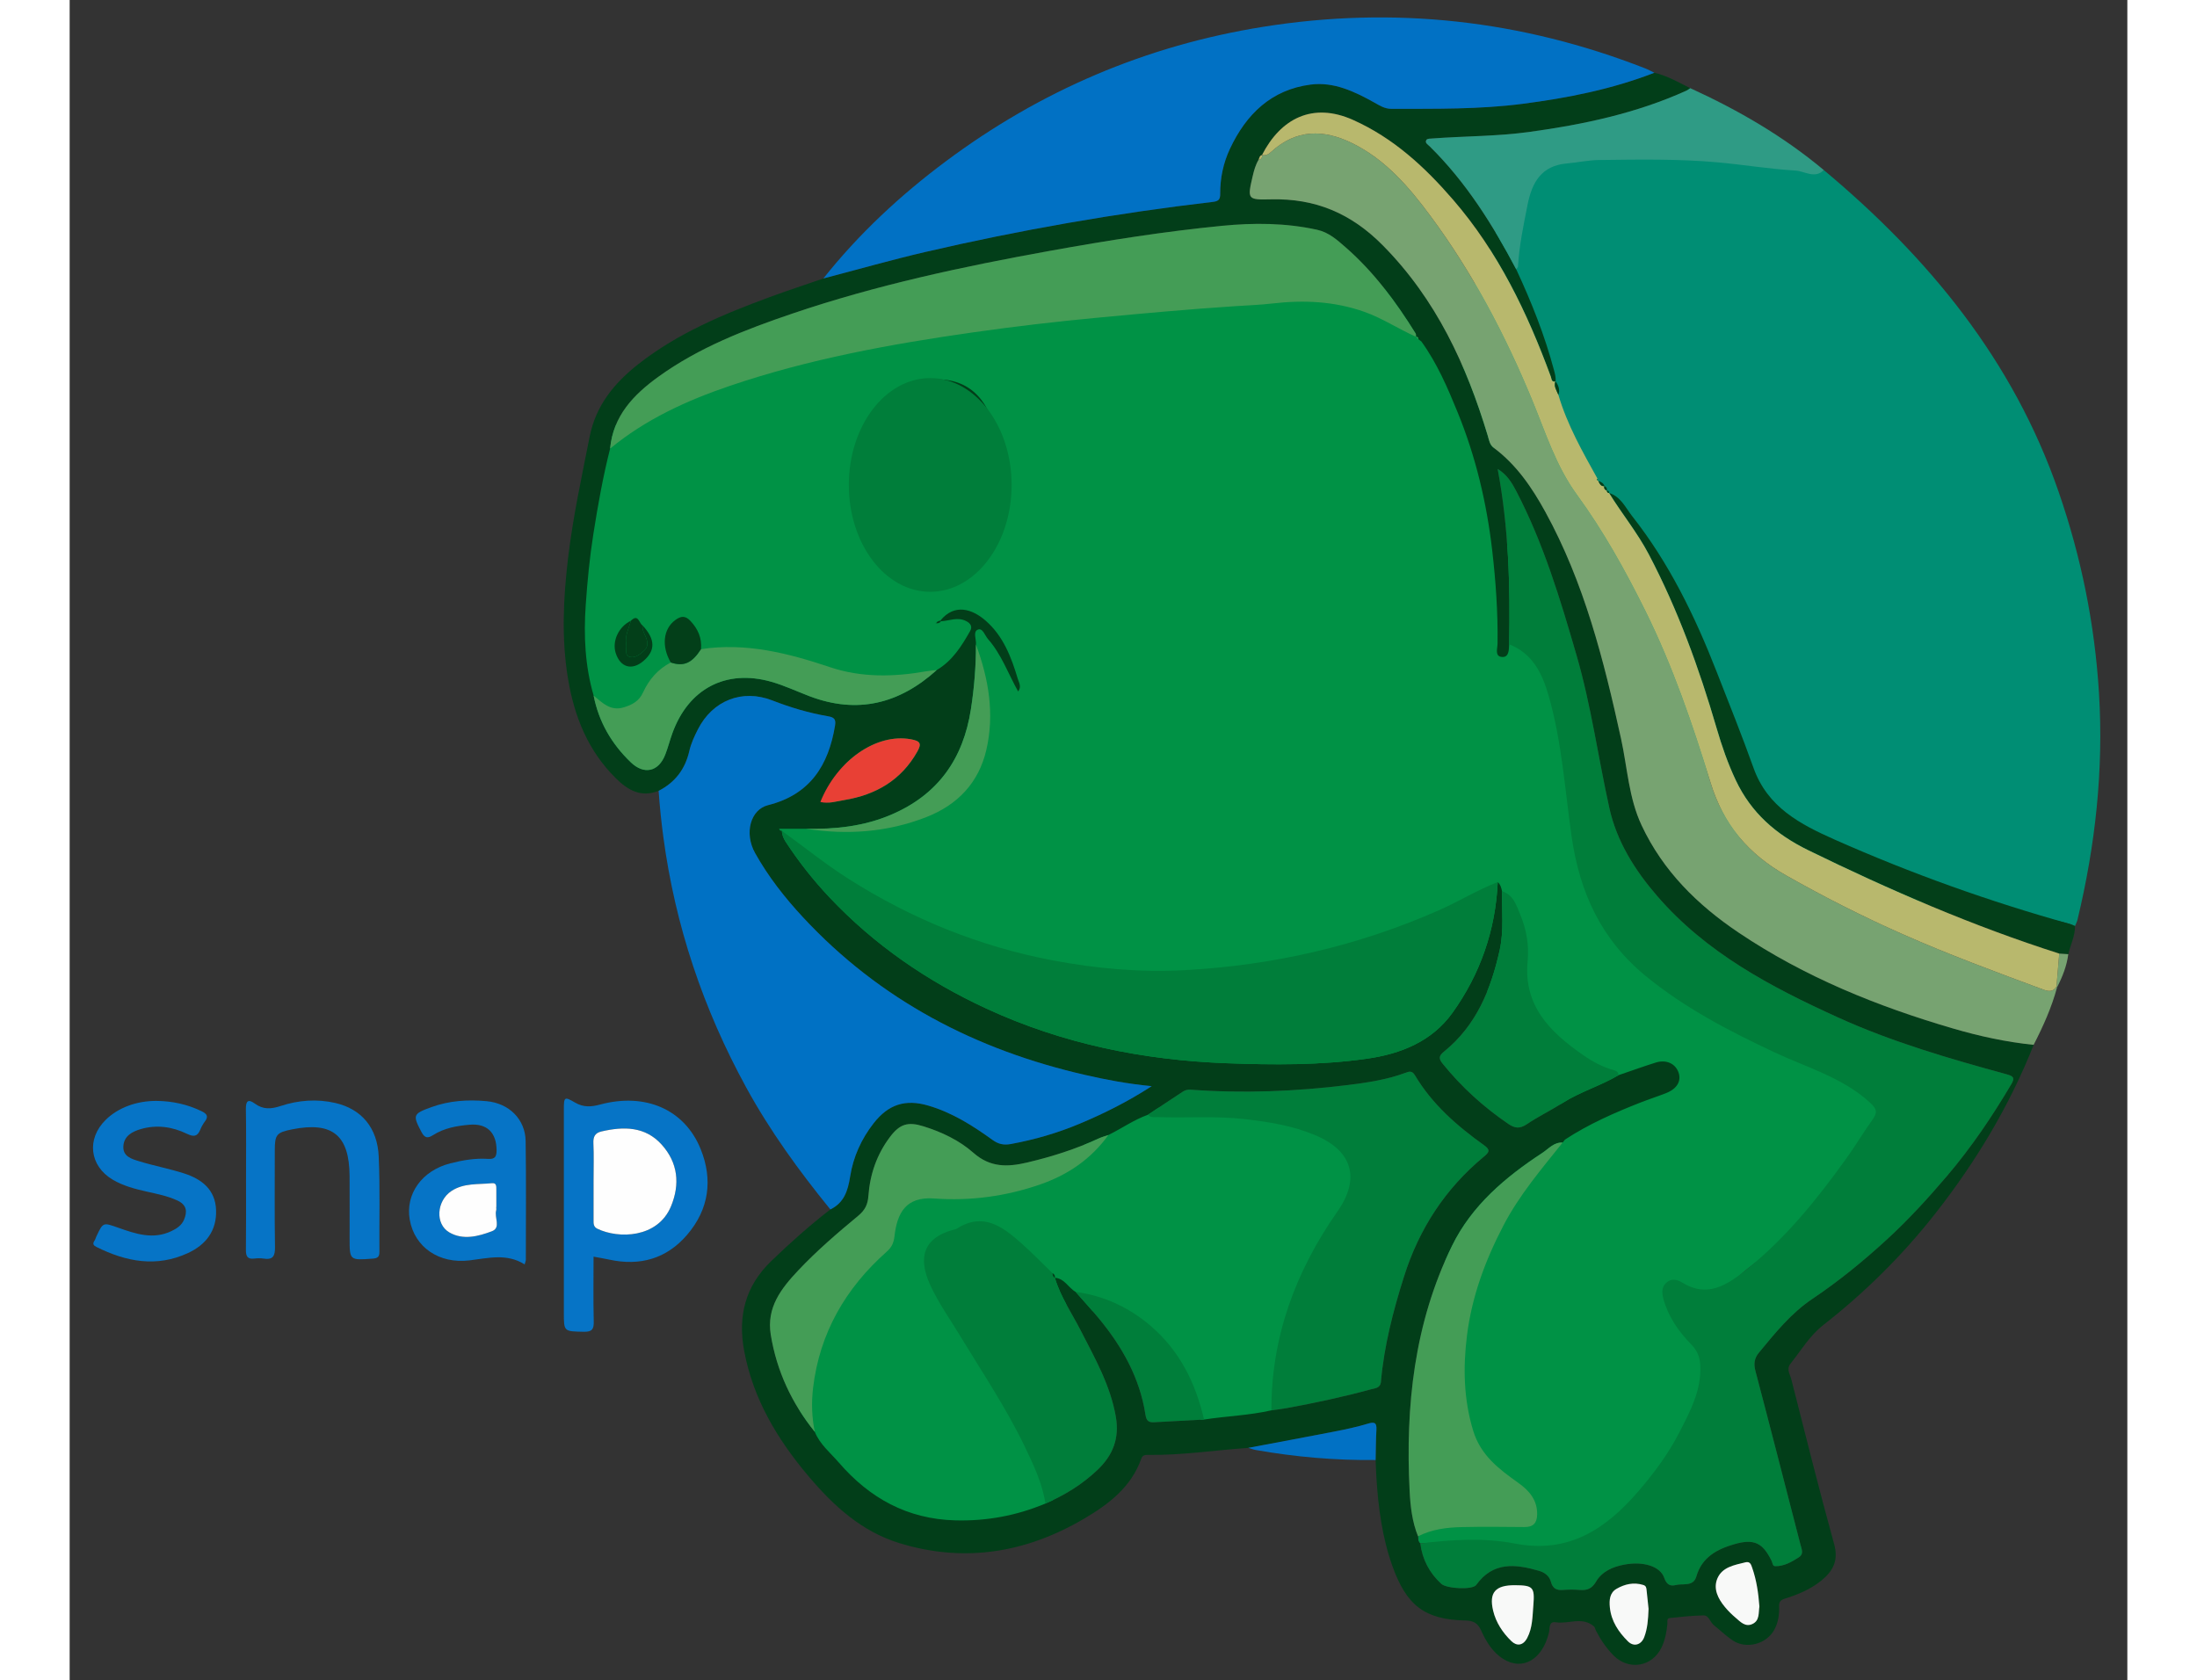 <?xml version="1.0" encoding="UTF-8" standalone="yes"?>
<svg version="1.1" id="Layer_1" xmlns="http://www.w3.org/2000/svg" xmlns:xlink="http://www.w3.org/1999/xlink" x="0px" y="0px" width="500px" height="382.481px" viewBox="28 9.18 444 362.64" enable-background="new 0 0 500 382.481" xml:space="preserve">
  <rect x="28" y="9.18" width="444" height="362.64" fill="#333333" stroke="none"/>
  <path fill-rule="evenodd" clip-rule="evenodd" fill="#009245" d="M195,173.065c-6.989,1.248,7.493-8.031,0.75-10.292&#xD;&#xA;&#x9;c-9.097-3.049-20.941-4.213-30.625-2.75c-12.125,27.75-18.435,18.6-26.125,1.375c-1.862-6.399-2.458-17.37-2-24&#xD;&#xA;&#x9;c0.355-5.163,0.85-10.289,1.658-15.397c0.976-6.17,2.062-12.314,3.604-18.371c7.651-6.317,17.867-10.836,27.16-13.998&#xD;&#xA;&#x9;c17.089-5.813,34.766-9.03,52.578-11.567c8.886-1.266,19.128-4.807,28.075-5.652c9.86-0.931,19.715-1.833,29.599-2.482&#xD;&#xA;&#x9;c2.734-0.179,5.49-0.28,8.22-0.593c6.702-0.77,13.263-0.49,19.733,1.78c3.97,1.394,5.246-0.739,9.04,0.946&#xD;&#xA;&#x9;c0,0,13.162,16.683,15.333,22c3.895,9.54,3.815,16.47,5,26.667c0.775,6.692,2.096,5.566,2,12.333c-0.014,1.028-0.697,8.262,1,8.333&#xD;&#xA;&#x9;c1.46,0.061,3.612,3.506,3.667,2.333c5.064,1.955,5.633,11.264,7,16c2.868,9.946,4.539,18.817,6,29&#xD;&#xA;&#x9;c1.728,12.04,2.382,16.447,12,24.333c8.434,6.917,19.245,10.072,29,14.667c7.054,3.325,14.688,8.858,20.667,14.333&#xD;&#xA;&#x9;c1.47,1.346,3.777,7.458,2.666,9c-1.947,2.703-2.393,7.293-4.333,10c-6.333,8.834-18.333,15.31-26.885,22.124&#xD;&#xA;&#x9;c-4.029,3.211-11.242,12.438-8.532,15.209c1.316,1.348,3.428,8.851,3.5,10.75c0.208,5.372-2.921,10.219-5.25,14.75&#xD;&#xA;&#x9;c-2.378,4.629-8.386,7.845-11.75,11.75c-6.954,8.075-16.929,12.49-28.5,10.25c-6.721-1.303-12.993-4.471-19.812-3.617&#xD;&#xA;&#x9;c-0.516-0.403-0.451-0.992-0.49-1.548c2.956-1.514-0.436-11.012,2.803-11.085c4.515-0.103,2.139-22.818,3-29.75&#xD;&#xA;&#x9;c1.053-8.457-1.673-24.725,2.25-32.25c3.427-6.569,26.418-19.462,24.166-18.75c-2.689,0.85-1.054-7.191-3.166-8.667&#xD;&#xA;&#x9;c-6.997-4.894-9.013-13.314-10.334-16.5c-0.833-2.011-2.397-1.22-6.666,0.667c-10,20.125-34.254,15.362-53.375,16.375&#xD;&#xA;&#x9;c-9.512,0.505-27.172-2.608-36.5-4.375c-15.799-2.992-35.531-18.028-49.125-26.667c0.542,2.291-7.207-10.217-12-13.667&#xD;&#xA;&#x9;c-0.136-0.006-1.999-5.075-2.125-5.125c0.002-0.12,2.781-7.672,2.792-7.792c1.861-0.001,4.139,0.251,6,0.25&#xD;&#xA;&#x9;C195.526,184.766,195.733,172.934,195,173.065z"/>
  <path fill-rule="evenodd" clip-rule="evenodd" fill="#009245" d="M287.5,316.649c-4.786,1.098-9.704,1.238-14.536,1.988&#xD;&#xA;&#x9;c-1.822-7.914-8.178-15.388-14.464-20.738c-4.668-3.974-10.031-6.464-16.132-7.293c-1.579-0.894-2.395-2.911-4.488-3.05l0.01,0.014&#xD;&#xA;&#x9;c0.07-0.456-0.089-0.797-0.512-1c-2.284-2.203-4.494-4.488-6.867-6.588c-3.992-3.528,0.589-4.396-5.011-0.833&#xD;&#xA;&#x9;c-0.271,0.173-0.63,0.215-0.952,0.305c-6.161,1.729-9.047-0.044-6.298,5.945c1.789,3.895,4.264,7.365,6.469,11.005&#xD;&#xA;&#x9;c4.798,7.923,9.99,15.626,13.997,23.995c1.859,3.879,1.115,12.409,1.784,16.75c-6.223,2.608-12.665,3.812-19.456,3.632&#xD;&#xA;&#x9;c-10.373-0.272-23.189-6.978-29.794-14.632c-1.827-2.117-4.099-3.927-5.188-6.634c-0.645-3.133-0.741-6.325-0.369-9.461&#xD;&#xA;&#x9;c1.409-11.882,5.686-22.538,14.557-30.405c1.067-0.945,1.498-1.888,1.667-3.348c0.566-4.877,5.128-13.604,11.333-13.152&#xD;&#xA;&#x9;c7.826,0.568,14.353,2.993,21.778,0.423c5.993-2.075,10.993-5.49,14.722-10.673c2.872-1.409,6.96-4.166,10-5.25&#xD;&#xA;&#x9;c0.564,0.72,1.369,0.482,2.094,0.511c6.251,0.225,12.502-0.282,18.766,0.437c5.24,0.602,13.746-1.507,18.641,0.553&#xD;&#xA;&#x9;c8.031,3.377,15.954,17.421,11,24.5C301.244,286.528,287.461,300.744,287.5,316.649z"/>
  <path fill-rule="evenodd" clip-rule="evenodd" fill="#008E74" d="M406.521,45.894c22.628,18.91,40.817,41.014,50.62,69.333&#xD;&#xA;&#x9;c4.896,14.136,7.821,28.559,8.741,43.502c1.02,16.596-0.771,32.84-4.635,48.93c-0.114,0.474-0.357,0.918-0.542,1.377&#xD;&#xA;&#x9;c-0.384-0.16-0.758-0.36-1.156-0.472c-17.305-4.829-41.617-3.128-58.05-10.415c-7.565-3.355-14.582-7.019-17.611-15.518&#xD;&#xA;&#x9;c-2.493-6.989-5.269-13.876-7.97-20.788c-4.666-11.946-11.962-27.311-19.947-37.439c-1.436-1.823-5.952-6.472-5.952-6.472&#xD;&#xA;&#x9;c-0.234-0.637-0.753-0.926-1.353-1.118l-0.079-0.068c-0.055-0.108-0.073-0.221-0.052-0.341c-3.247-5.853-6.565-11.673-8.475-18.151&#xD;&#xA;&#x9;c0.377-1.119-0.744-4.549-0.961-5.366c-1.995-7.52-4.869-14.707-8.144-21.749c0.134-0.206,7.096-16.692,7.963-21.103&#xD;&#xA;&#x9;c0.958-4.857,3.001-8.452,8.489-8.925c2.316-0.199,4.62-0.716,6.934-0.743c8.523-0.098,17.057-0.266,25.559,0.5&#xD;&#xA;&#x9;c5.624,0.506,11.219,1.443,16.849,1.78C398.733,42.768,404.546,47.831,406.521,45.894z"/>
  <path fill-rule="evenodd" clip-rule="evenodd" fill="#023E19" d="M340.134,67.297c3.274,7.042,6.148,14.229,8.144,21.749&#xD;&#xA;&#x9;c0.217,0.817,0.448,1.605,0.337,2.456c-0.898,0.19-0.816-0.5-1.015-1.042c-5.075-13.809-11.379-26.953-21.096-38.189&#xD;&#xA;&#x9;c-6.111-7.071-12.88-13.322-21.575-17.209c-8.753-3.914-15.624-0.282-19.656,7.581l0.016-0.001&#xD;&#xA;&#x9;c-0.567,0.112-0.562,0.644-0.757,1.031c-0.646,1.092-0.98,2.292-1.264,3.516c-1.163,4.991-1.163,5.146,3.94,5.016&#xD;&#xA;&#x9;c9.563-0.245,17.311,3.011,24.165,9.954c11.49,11.643,18.009,25.765,22.623,41.057c0.289,0.96,0.395,1.94,1.295,2.611&#xD;&#xA;&#x9;c4.876,3.635,8.217,8.534,11.094,13.767c8.433,15.335,12.653,32.085,16.366,49.005c1.372,6.257,1.65,12.756,4.439,18.703&#xD;&#xA;&#x9;c4.631,9.873,12.064,17.178,20.948,23.155c14.22,9.568,29.909,15.908,46.268,20.69c5.68,1.66,11.465,2.924,17.376,3.523&#xD;&#xA;&#x9;c-5.235,13.22-12.483,25.265-21.24,36.426c-7.063,8.997-15.138,16.986-24.143,24.035c-2.947,2.307-4.831,5.521-7.115,8.392&#xD;&#xA;&#x9;c-0.903,1.132-0.053,2.293,0.217,3.352c3.014,11.881,5.986,23.774,9.244,35.588c0.977,3.55-0.291,5.806-2.794,7.839&#xD;&#xA;&#x9;c-2.306,1.872-5.021,2.993-7.81,3.867c-1.024,0.32-1.315,0.732-1.281,1.714c0.057,1.773-0.194,3.507-1.08,5.088&#xD;&#xA;&#x9;c-1.707,3.045-6.012,4.18-8.927,2.234c-1.45-0.968-2.718-2.208-4.084-3.301c-0.825-0.658-1.032-2.146-2.297-2.109&#xD;&#xA;&#x9;c-2.423,0.07-4.844,0.314-7.256,0.582c-0.649,0.073-0.422,0.807-0.467,1.269c-0.171,1.755-0.481,3.461-1.26,5.075&#xD;&#xA;&#x9;c-2.037,4.218-7.105,5.046-10.405,1.674c-1.533-1.568-2.742-3.371-3.754-5.308c-0.154-0.294-0.186-0.705-0.413-0.903&#xD;&#xA;&#x9;c-2.52-2.21-5.501-0.468-8.243-0.901c-1.559-0.245-1.262,1.276-1.458,2.12c-1.361,5.873-5.667,8.478-9.936,5.764&#xD;&#xA;&#x9;c-2.217-1.408-3.635-3.702-4.702-6.08c-0.708-1.578-1.625-2.153-3.395-2.188c-8.768-0.178-12.702-3.211-15.75-11.705&#xD;&#xA;&#x9;c-2.225-6.204-3.061-12.643-3.472-19.162c-0.079-1.251-0.111-2.507-0.166-3.761c0.051-2.173,0.044-4.351,0.171-6.52&#xD;&#xA;&#x9;c0.095-1.65-0.501-1.739-1.921-1.307c-2.311,0.701-4.689,1.204-7.064,1.667c-6.215,1.214-12.447,2.36-18.672,3.536&#xD;&#xA;&#x9;c-7.252,0.498-14.463,1.634-21.758,1.51c-0.647-0.01-1.089,0.149-1.333,0.844c-2.149,6.07-6.963,9.749-12.161,12.827&#xD;&#xA;&#x9;c-12.498,7.401-25.808,9.704-39.923,5.403c-8.242-2.511-14.31-8.08-19.714-14.478c-6.714-7.948-11.96-16.691-13.886-27.082&#xD;&#xA;&#x9;c-1.364-7.363,0.192-13.864,5.779-19.269c4.095-3.96,8.323-7.738,12.827-11.213c2.946-1.438,3.783-4.019,4.261-7.067&#xD;&#xA;&#x9;c0.666-4.256,2.417-8.153,5.108-11.575c3.178-4.044,6.82-5.216,11.763-3.768c5.134,1.502,9.579,4.319,13.858,7.409&#xD;&#xA;&#x9;c1.244,0.897,2.396,1.168,3.949,0.884c5.119-0.936,10.077-2.379,14.859-4.384c5.171-2.171,10.196-4.647,15.54-8.101&#xD;&#xA;&#x9;c-5.289-0.519-9.783-1.376-14.243-2.395c-23.662-5.396-44.351-16.134-61.009-34.062c-3.937-4.238-7.501-8.789-10.328-13.849&#xD;&#xA;&#x9;c-2.39-4.277-1.007-9.389,2.804-10.342c9.038-2.262,13.059-8.59,14.454-17.222c0.22-1.356-0.27-1.743-1.507-1.956&#xD;&#xA;&#x9;c-4.124-0.709-8.111-1.889-12.021-3.415c-6.497-2.536-12.901-0.011-16.08,6.252c-0.751,1.481-1.476,3.037-1.84,4.642&#xD;&#xA;&#x9;c-0.893,3.936-3.061,6.784-6.625,8.614c-3.834,1.49-6.63-0.123-9.312-2.796c-5.938-5.917-8.862-13.22-10.218-21.287&#xD;&#xA;&#x9;c-1.468-8.74-1.039-17.497,0.002-26.242c1.049-8.789,2.932-17.433,4.644-26.107c1.323-6.713,5.316-11.579,10.496-15.65&#xD;&#xA;&#x9;c8.504-6.688,18.347-10.786,28.382-14.483c3.824-1.407,7.699-2.675,11.553-4.008c7.337-1.919,14.636-4.009,22.02-5.725&#xD;&#xA;&#x9;c20.495-4.764,41.201-8.374,62.102-10.815c1.233-0.144,1.516-0.625,1.508-1.731c-0.021-3.388,0.672-6.669,2.104-9.718&#xD;&#xA;&#x9;c3.507-7.468,8.934-12.769,17.419-13.859c4.998-0.642,9.468,1.5,13.745,3.885c1.155,0.644,2.205,1.352,3.681,1.35&#xD;&#xA;&#x9;c9.449-0.014,18.903,0.136,28.306-1.082c9.704-1.256,19.269-3.14,28.431-6.707c2.78,0.65,5.224,2.08,7.745,3.328&#xD;&#xA;&#x9;c-0.274,0.18-0.531,0.401-0.827,0.535c-10.825,4.896-22.291,7.33-33.989,8.926c-6.884,0.94-13.826,0.875-20.733,1.39&#xD;&#xA;&#x9;c-0.478,0.036-1.185,0.017-1.374,0.3c-0.435,0.641,0.298,1.02,0.684,1.399C329.289,48.469,335.041,57.651,340.134,67.297z&#xD;&#xA;&#x9; M319.016,82.374c-0.012-0.333-0.16-0.529-0.518-0.515l0.014,0.003c-0.025-0.244,0.027-0.537-0.09-0.725&#xD;&#xA;&#x9;c-4.255-6.848-9.021-13.292-15.135-18.621c-1.811-1.578-3.592-3.194-6.111-3.751c-6.787-1.499-13.695-1.52-20.484-0.857&#xD;&#xA;&#x9;c-12.44,1.214-24.806,3.173-37.118,5.394c-18.819,3.396-37.491,7.388-55.632,13.551c-10.152,3.449-20.139,7.297-28.917,13.638&#xD;&#xA;&#x9;c-5.345,3.861-9.76,8.444-10.409,15.504c-1.542,6.057-2.629,12.201-3.604,18.371c-0.808,5.108-1.302,10.234-1.658,15.397&#xD;&#xA;&#x9;c-0.458,6.63-0.156,13.135,1.707,19.534c1.114,5.67,3.871,10.416,8.024,14.4c2.848,2.729,5.97,2.073,7.427-1.654&#xD;&#xA;&#x9;c0.575-1.474,0.967-3.019,1.498-4.512c3.463-9.713,11.583-14.021,21.418-11.214c2.792,0.797,5.453,2.053,8.176,3.093&#xD;&#xA;&#x9;c10.361,3.955,19.44,1.651,27.5-5.633c3.359-1.978,5.348-5.146,7.191-8.408c0.519-0.917,0.164-1.659-0.91-2.183&#xD;&#xA;&#x9;c-1.854-0.903-3.597-0.016-5.388,0.071l-0.125-0.144c3.056-3.769,6.887-2.512,9.79,0.026c3.79,3.313,5.525,7.855,6.919,12.531&#xD;&#xA;&#x9;c0.25,0.835,0.864,1.719,0.077,2.734c-2.152-3.855-3.604-8.019-6.512-11.32c-0.679-0.772-1.135-2.479-2.202-2.017&#xD;&#xA;&#x9;c-1.083,0.469-0.277,2.095-0.391,3.205c0.019,4.675-0.365,9.315-1.079,13.938c-1.653,10.709-7.08,18.478-17.243,22.803&#xD;&#xA;&#x9;c-5.907,2.514-12.045,3.153-18.347,3.023c-1.862,0.001-3.723,0.002-5.584,0.003c-0.072,0.021-0.143,0.042-0.214,0.063&#xD;&#xA;&#x9;c0.065,0.1,0.131,0.198,0.197,0.297c0.125,0.05,0.256,0.08,0.392,0.085c0.037,0.862,0.35,1.633,0.812,2.343&#xD;&#xA;&#x9;c2.79,4.273,5.944,8.278,9.434,11.98c9.688,10.272,21.096,18.12,33.912,24.045c16.455,7.604,33.832,11.113,51.805,11.781&#xD;&#xA;&#x9;c10.091,0.374,20.227,0.455,30.272-0.974c7.328-1.039,14.038-3.725,18.466-9.904c6.002-8.373,9.295-17.849,9.775-28.217&#xD;&#xA;&#x9;c0.584,0.527,0.768,1.242,0.921,1.97c-0.069,4.246,0.428,8.521-0.506,12.726c-1.88,8.464-5.049,16.255-12.028,21.897&#xD;&#xA;&#x9;c-1.177,0.951-1.127,1.55-0.264,2.621c4.065,5.041,8.802,9.319,14.146,12.973c1.443,0.987,2.51,1.078,4.011,0.066&#xD;&#xA;&#x9;c2.482-1.678,5.208-2.988,7.737-4.599c3.812-2.425,8.186-3.686,12.05-5.982c2.667-0.909,5.32-1.865,8.01-2.715&#xD;&#xA;&#x9;c2.252-0.712,4.244,0.201,4.927,2.127c0.647,1.832-0.299,3.504-2.619,4.434c-1.851,0.741-3.759,1.341-5.613,2.07&#xD;&#xA;&#x9;c-5.646,2.215-11.184,4.655-16.277,7.996c-0.171,0.219-0.342,0.437-0.511,0.658l0.012-0.02c-1.875-0.113-3.014,1.333-4.355,2.212&#xD;&#xA;&#x9;c-7.984,5.234-15.241,11.347-19.511,20.075c-8.169,16.71-10.076,34.624-9.146,52.936c0.166,3.268,0.543,6.623,1.812,9.746&#xD;&#xA;&#x9;c0.04,0.556-0.024,1.145,0.491,1.548c0.44,3.45,1.967,6.349,4.51,8.697c1.171,1.082,6.762,1.356,7.555,0.251&#xD;&#xA;&#x9;c3.628-5.065,8.44-4.516,13.505-3.061c1.307,0.376,2.284,1.128,2.629,2.436c0.373,1.425,1.235,1.812,2.593,1.706&#xD;&#xA;&#x9;c1.165-0.089,2.351-0.107,3.515-0.007c1.618,0.141,2.689-0.207,3.625-1.805c1.277-2.186,3.619-3.198,6.067-3.654&#xD;&#xA;&#x9;c4.08-0.764,7.753,0.323,8.631,2.847c0.53,1.525,1.332,1.854,2.527,1.554c1.545-0.387,3.753,0.421,4.403-1.839&#xD;&#xA;&#x9;c1.201-4.179,4.499-5.905,8.189-6.972c4.298-1.243,6.16-0.272,8.052,3.607c0.21,0.431,0.185,1.139,0.804,1.144&#xD;&#xA;&#x9;c1.917,0.012,3.521-0.919,5.068-1.917c1.13-0.729,0.623-1.716,0.368-2.691c-3.237-12.507-6.426-25.024-9.724-37.513&#xD;&#xA;&#x9;c-0.412-1.56-0.248-2.755,0.734-3.945c3.507-4.25,6.929-8.527,11.611-11.667c5.687-3.814,10.975-8.152,16.039-12.797&#xD;&#xA;&#x9;c4.634-4.25,8.847-8.872,12.902-13.63c5.262-6.172,9.798-12.892,13.93-19.88c0.753-1.272,0.562-1.694-0.97-2.112&#xD;&#xA;&#x9;c-12.402-3.385-24.747-6.968-36.492-12.309c-14.45-6.568-28.382-13.912-38.985-26.205c-4.812-5.578-8.703-11.759-10.297-18.979&#xD;&#xA;&#x9;c-2.422-10.963-3.937-22.125-7.075-32.937c-3.515-12.121-7.147-24.201-13.02-35.457c-0.956-1.831-2.025-3.575-4.003-4.76&#xD;&#xA;&#x9;c2.359,12.559,2.735,25.183,2.474,37.845c-0.055,1.173-0.01,2.797-1.47,2.736c-1.697-0.071-1.043-1.825-1.029-2.854&#xD;&#xA;&#x9;c0.096-6.768-0.384-13.52-1.159-20.212c-1.185-10.196-3.548-20.173-7.442-29.713c-2.171-5.317-4.438-10.608-7.833-15.31&#xD;&#xA;&#x9;c-0.224-0.173-0.45-0.346-0.675-0.52L319.016,82.374z M252.14,254.125c-0.706,0.248-1.438,0.442-2.112,0.756&#xD;&#xA;&#x9;c-4.943,2.289-10.096,3.924-15.394,5.173c-4.216,0.997-7.979,1.136-11.637-2.097c-3.034-2.681-6.828-4.485-10.787-5.715&#xD;&#xA;&#x9;c-3.333-1.033-5.085-0.503-7.196,2.295c-2.844,3.768-4.33,8.068-4.665,12.74c-0.128,1.792-0.706,3.039-2.15,4.239&#xD;&#xA;&#x9;c-4.497,3.734-8.947,7.54-12.967,11.808c-3.684,3.911-6.917,7.998-5.946,13.937c1.283,7.84,4.532,14.762,9.495,20.921&#xD;&#xA;&#x9;c1.09,2.707,3.362,4.517,5.188,6.634c6.604,7.654,14.753,12.203,25.126,12.476c6.791,0.181,13.233-1.023,19.456-3.632&#xD;&#xA;&#x9;c4.164-1.798,7.963-4.136,11.266-7.284c3.302-3.148,4.729-6.804,3.932-11.413c-1.173-6.792-4.512-12.651-7.585-18.648&#xD;&#xA;&#x9;c-1.926-3.76-4.371-7.268-5.583-11.379c2.093,0.139,2.909,2.156,4.488,3.05c1.646,1.879,3.339,3.721,4.935,5.643&#xD;&#xA;&#x9;c5.08,6.125,8.9,12.893,10.13,20.87c0.209,1.348,0.713,1.689,1.905,1.617c3.576-0.211,7.152-0.391,10.731-0.583&#xD;&#xA;&#x9;c4.832-0.749,9.75-0.89,14.536-1.987c1.067-0.15,2.142-0.265,3.204-0.456c6.146-1.119,12.248-2.425,18.272-4.073&#xD;&#xA;&#x9;c0.867-0.238,2.036-0.22,2.164-1.66c0.683-7.761,2.631-15.243,4.969-22.65c3.255-10.314,8.913-19.002,17.242-25.899&#xD;&#xA;&#x9;c1.268-1.048,1.379-1.513-0.021-2.515c-5.809-4.153-11.145-8.819-14.854-15.045c-0.616-1.032-1.219-0.849-2.05-0.539&#xD;&#xA;&#x9;c-4.013,1.482-8.173,2.111-12.425,2.637c-11.309,1.398-22.613,1.835-33.967,1.002c-0.638-0.045-1.179,0.12-1.659,0.435&#xD;&#xA;&#x9;c-2.513,1.639-5.002,3.311-7.5,4.971C257.642,250.833,255.012,252.715,252.14,254.125z M189.992,182.253&#xD;&#xA;&#x9;c1.779,0.423,3.498-0.144,5.187-0.422c6.771-1.118,12.244-4.274,15.716-10.437c0.974-1.728,0.685-2.296-1.386-2.672&#xD;&#xA;&#x9;C202.061,167.371,193.59,173.287,189.992,182.253z M392.606,355.883c-0.207-2.833-0.603-5.618-1.536-8.311&#xD;&#xA;&#x9;c-0.256-0.739-0.458-1.48-1.487-1.225c-2.346,0.582-4.978,1-6.032,3.454c-0.966,2.249,0.124,4.39,1.619,6.193&#xD;&#xA;&#x9;c0.687,0.825,1.458,1.597,2.28,2.29c1.056,0.892,2.121,2.128,3.705,1.346C392.688,358.875,392.396,357.244,392.606,355.883z&#xD;&#xA;&#x9; M339.858,351.285c-4.216-0.022-5.64,1.562-4.707,5.495c0.607,2.559,2.067,4.758,3.926,6.561c1.175,1.146,2.544,1.018,3.433-0.676&#xD;&#xA;&#x9;c1.166-2.224,1.126-4.657,1.325-7.053C344.157,351.714,343.773,351.303,339.858,351.285z M368.692,356.378&#xD;&#xA;&#x9;c-0.111-1.041-0.274-2.53-0.427-4.021c-0.051-0.506-0.091-0.933-0.728-1.127c-2.065-0.635-3.991-0.185-5.758,0.836&#xD;&#xA;&#x9;c-1.503,0.869-1.591,2.484-1.441,4.002c0.29,2.964,1.875,5.323,3.915,7.346c1.259,1.246,2.873,0.759,3.509-0.933&#xD;&#xA;&#x9;C368.443,360.67,368.607,358.758,368.692,356.378z"/>
  <path fill-rule="evenodd" clip-rule="evenodd" fill="#0071C4" d="M155.085,179.854c3.564-1.83,5.732-4.678,6.625-8.614&#xD;&#xA;&#x9;c0.365-1.605,1.089-3.161,1.84-4.642c3.178-6.263,9.583-8.788,16.08-6.252c3.909,1.526,7.897,2.706,12.021,3.415&#xD;&#xA;&#x9;c1.238,0.213,1.727,0.599,1.507,1.956c-1.396,8.632-5.416,14.96-14.454,17.222c-3.811,0.953-5.193,6.065-2.804,10.342&#xD;&#xA;&#x9;c2.826,5.06,6.391,9.61,10.328,13.849c16.658,17.929,37.347,28.666,61.009,34.062c4.46,1.019,8.954,1.876,14.243,2.395&#xD;&#xA;&#x9;c-5.344,3.453-10.369,5.93-15.54,8.101c-4.782,2.005-9.74,3.448-14.859,4.384c-1.553,0.284-2.705,0.014-3.949-0.884&#xD;&#xA;&#x9;c-4.28-3.09-8.724-5.907-13.858-7.409c-4.943-1.448-8.585-0.276-11.763,3.768c-2.69,3.422-4.442,7.319-5.108,11.575&#xD;&#xA;&#x9;c-0.479,3.049-1.315,5.629-4.261,7.067c-6.757-8.301-13.027-16.934-18.174-26.345c-9.255-16.921-15.309-34.889-17.868-54.028&#xD;&#xA;&#x9;C155.655,186.499,155.318,183.185,155.085,179.854z"/>
  <path fill-rule="evenodd" clip-rule="evenodd" fill="#77A371" d="M451.782,234.669c-5.911-0.6-11.696-1.863-17.376-3.523&#xD;&#xA;&#x9;c-16.358-4.782-32.048-11.122-46.268-20.69c-8.884-5.977-16.317-13.282-20.948-23.155c-2.789-5.947-3.067-12.446-4.439-18.703&#xD;&#xA;&#x9;c-3.713-16.92-7.934-33.67-16.366-49.005c-2.877-5.232-6.218-10.132-11.094-13.767c-0.9-0.671-1.006-1.651-1.295-2.611&#xD;&#xA;&#x9;c-4.614-15.292-11.133-29.415-22.623-41.057c-6.854-6.943-14.602-10.198-24.165-9.954c-5.104,0.131-5.104-0.024-3.94-5.016&#xD;&#xA;&#x9;c0.283-1.224,0.618-2.424,1.265-3.516c0.58-0.102,0.814-0.46,0.756-1.031c0,0-0.016,0.001-0.016,0.002&#xD;&#xA;&#x9;c0.827,0.181,1.433-0.184,2.025-0.724c5.347-4.878,11.248-4.874,17.419-1.854c7.207,3.529,12.29,9.479,16.911,15.72&#xD;&#xA;&#x9;c9.094,12.279,16.171,25.72,21.993,39.841c2.854,6.922,5.077,14.103,9.601,20.305c5.707,7.828,10.413,16.284,14.729,24.978&#xD;&#xA;&#x9;c5.934,11.954,10.229,24.522,14.131,37.211c2.77,9.003,8.107,15.337,16.243,19.957c8.16,4.632,16.484,8.852,25.046,12.648&#xD;&#xA;&#x9;c10.006,4.438,20.263,8.226,30.52,12.026c1.162,0.431,2.084,0.488,2.819-0.641l0.136,0.12&#xD;&#xA;&#x9;C455.678,226.589,453.839,230.674,451.782,234.669z"/>
  <path fill-rule="evenodd" clip-rule="evenodd" fill="#0171C4" d="M369.944,24.878c-9.162,3.567-18.727,5.451-28.431,6.707&#xD;&#xA;&#x9;c-9.402,1.217-18.856,1.067-28.306,1.082c-1.476,0.001-2.525-0.707-3.681-1.35c-4.277-2.384-8.747-4.526-13.745-3.885&#xD;&#xA;&#x9;c-8.485,1.09-13.912,6.391-17.419,13.859c-1.432,3.049-2.124,6.33-2.104,9.718c0.008,1.106-0.274,1.587-1.508,1.731&#xD;&#xA;&#x9;c-20.9,2.441-41.606,6.051-62.102,10.815c-7.384,1.716-14.682,3.806-22.02,5.725c7.642-9.626,16.569-17.926,26.389-25.257&#xD;&#xA;&#x9;c20.443-15.262,43.23-25.014,68.47-29.051c28.313-4.529,55.765-1.466,82.436,8.947C368.618,24.19,369.273,24.557,369.944,24.878z"/>
  <path fill-rule="evenodd" clip-rule="evenodd" fill="#2F9B85" d="M340.134,67.297c-5.093-9.646-10.845-18.828-18.685-26.542&#xD;&#xA;&#x9;c-0.386-0.379-1.118-0.759-0.684-1.399c0.189-0.283,0.896-0.264,1.374-0.3c6.907-0.514,13.85-0.449,20.733-1.39&#xD;&#xA;&#x9;c11.698-1.596,23.164-4.03,33.989-8.926c0.296-0.134,0.553-0.354,0.827-0.535c10.332,4.718,20.091,10.376,28.832,17.688&#xD;&#xA;&#x9;c-1.976,1.938-4.127,0.22-6.11,0.101c-5.63-0.336-11.225-1.273-16.849-1.78c-8.502-0.766-17.035-0.598-25.559-0.5&#xD;&#xA;&#x9;c-2.313,0.026-4.617,0.544-6.934,0.743c-5.488,0.473-7.531,4.068-8.489,8.925c-0.867,4.41-1.803,8.796-2.059,13.297&#xD;&#xA;&#x9;C340.512,66.892,340.268,67.092,340.134,67.297z"/>
  <path fill-rule="evenodd" clip-rule="evenodd" fill="#0674C6" d="M141.045,280.38c0,4.747-0.075,9.343,0.039,13.934&#xD;&#xA;&#x9;c0.042,1.693-0.32,2.317-2.164,2.277c-4.282-0.095-4.285,0.011-4.285-4.163c0-14.577-0.001-29.151,0-43.728&#xD;&#xA;&#x9;c0-2.789,0.093-2.938,2.382-1.59c1.847,1.087,3.514,0.962,5.461,0.438c9.715-2.604,18.184,1.027,21.663,9.586&#xD;&#xA;&#x9;c2.695,6.629,1.81,13.046-2.925,18.552c-4.421,5.141-10.148,6.771-16.761,5.337C143.402,280.796,142.336,280.624,141.045,280.38z&#xD;&#xA;&#x9; M141.045,263.911c0,2.842,0.006,5.688-0.003,8.53c-0.002,0.762-0.045,1.492,0.816,1.91c4.543,2.209,13.034,2.062,15.895-4.835&#xD;&#xA;&#x9;c1.977-4.764,1.516-9.41-2.014-13.321c-3.572-3.959-8.211-3.938-12.993-2.835c-1.356,0.314-1.803,1.111-1.737,2.524&#xD;&#xA;&#x9;C141.133,258.554,141.045,261.235,141.045,263.911z"/>
  <path fill-rule="evenodd" clip-rule="evenodd" fill="#033F19" d="M360.159,115.564c2.537,0.782,3.554,3.174,4.989,4.998&#xD;&#xA;&#x9;c7.985,10.129,13.553,21.604,18.219,33.551c2.701,6.912,5.477,13.799,7.97,20.788c3.029,8.5,10.046,12.163,17.611,15.518&#xD;&#xA;&#x9;c16.433,7.287,33.297,13.316,50.602,18.146c0.398,0.111,0.772,0.312,1.156,0.472c0.035,2.147-0.979,4.045-1.448,6.071&#xD;&#xA;&#x9;c-0.649-0.044-1.3-0.088-1.95-0.13c-18.657-5.949-36.549-13.703-54.136-22.296c-7.034-3.438-12.338-8.093-15.661-15.116&#xD;&#xA;&#x9;c-1.721-3.635-3.024-7.417-4.146-11.267c-3.777-12.933-8.35-25.549-14.637-37.509C366.27,124.111,362.912,120.038,360.159,115.564z"/>
  <path fill-rule="evenodd" clip-rule="evenodd" fill="#0674C6" d="M126.173,282.057c-3.863-2.463-7.935-1.341-11.944-0.866&#xD;&#xA;&#x9;c-6.481,0.77-11.789-2.799-12.845-8.778c-0.98-5.545,2.611-10.595,8.73-12.164c2.677-0.686,5.409-1.156,8.186-0.966&#xD;&#xA;&#x9;c1.478,0.102,1.827-0.502,1.819-1.879c-0.022-3.758-2.042-5.815-5.806-5.498c-2.75,0.233-5.488,0.713-7.881,2.233&#xD;&#xA;&#x9;c-1.125,0.715-1.786,0.722-2.493-0.61c-1.967-3.705-1.878-3.97,2.121-5.419c3.862-1.4,7.849-1.651,11.866-1.289&#xD;&#xA;&#x9;c4.912,0.445,8.394,3.927,8.464,8.632c0.128,8.529,0.047,17.062,0.043,25.593C126.433,281.276,126.318,281.505,126.173,282.057z&#xD;&#xA;&#x9; M120.043,269.66c0.011,0,0.021,0,0.031,0c0-1.256,0.011-2.513-0.003-3.769c-0.008-0.663,0.073-1.472-0.961-1.364&#xD;&#xA;&#x9;c-2.964,0.308-6.06-0.09-8.749,1.696c-3.168,2.106-3.563,7.099-0.439,8.922c2.957,1.726,6.259,0.863,9.201-0.253&#xD;&#xA;&#x9;c1.991-0.757,0.482-2.985,0.911-4.482C120.101,270.177,120.043,269.911,120.043,269.66z"/>
  <path fill-rule="evenodd" clip-rule="evenodd" fill="#0674C6" d="M66.056,263.833c-0.001-5.105,0.054-10.211-0.03-15.316&#xD;&#xA;&#x9;c-0.029-1.751,0.498-2.218,1.917-1.174c1.784,1.312,3.502,1.209,5.55,0.533c3.856-1.272,7.869-1.585,11.873-0.651&#xD;&#xA;&#x9;c5.588,1.303,9.045,5.31,9.321,11.546c0.303,6.85,0.095,13.723,0.149,20.585c0.009,1.098-0.418,1.376-1.47,1.453&#xD;&#xA;&#x9;c-4.963,0.363-4.961,0.4-4.961-4.513c0-4.437,0.022-8.871-0.004-13.309c-0.055-8.826-3.704-11.795-12.356-10.088&#xD;&#xA;&#x9;c-3.407,0.674-3.781,1.123-3.782,4.561c0,6.946-0.066,13.896,0.043,20.839c0.03,1.924-0.423,2.827-2.466,2.5&#xD;&#xA;&#x9;c-0.652-0.104-1.345-0.083-2.004-0.003c-1.502,0.183-1.82-0.542-1.805-1.895C66.091,273.878,66.056,268.858,66.056,263.833z"/>
  <path fill-rule="evenodd" clip-rule="evenodd" fill="#0674C6" d="M46.765,246.768c3.385,0.038,6.609,0.729,9.679,2.213&#xD;&#xA;&#x9;c1.148,0.556,1.587,1.102,0.726,2.242c-0.398,0.529-0.732,1.129-0.983,1.742c-0.613,1.502-1.411,1.614-2.877,0.902&#xD;&#xA;&#x9;c-3.161-1.532-6.547-2.02-9.985-1.01c-1.808,0.532-3.543,1.437-3.73,3.586c-0.202,2.327,1.803,2.857,3.425,3.356&#xD;&#xA;&#x9;c3.185,0.98,6.484,1.594,9.654,2.612c3.816,1.228,6.762,3.491,6.919,7.909c0.157,4.425-2.155,7.467-6.043,9.272&#xD;&#xA;&#x9;c-6.791,3.151-13.35,1.9-19.757-1.298c-0.632-0.315-0.919-0.668-0.444-1.345c0.188-0.268,0.263-0.611,0.406-0.914&#xD;&#xA;&#x9;c1.482-3.144,1.45-3.048,4.747-1.89c3.71,1.302,7.469,2.613,11.422,0.737c1.171-0.554,2.219-1.235,2.74-2.446&#xD;&#xA;&#x9;c0.753-1.751,0.622-3.215-1.379-4.154c-2.146-1.006-4.438-1.44-6.711-1.954c-2.534-0.571-5.027-1.222-7.288-2.562&#xD;&#xA;&#x9;c-5.005-2.966-5.689-8.796-1.511-12.909C38.446,248.229,42.43,246.746,46.765,246.768z"/>
  <path fill-rule="evenodd" clip-rule="evenodd" fill="#0171C4" d="M282.311,321.645c6.225-1.176,12.457-2.322,18.672-3.536&#xD;&#xA;&#x9;c2.375-0.463,4.754-0.966,7.064-1.667c1.42-0.433,2.016-0.344,1.921,1.307c-0.127,2.169-0.12,4.347-0.171,6.52&#xD;&#xA;&#x9;c-8.676,0.093-17.281-0.649-25.824-2.155C283.409,322.015,282.865,321.802,282.311,321.645z"/>
  <path fill-rule="evenodd" clip-rule="evenodd" fill="#77A371" d="M457.308,214.977c0.65,0.042,1.301,0.086,1.95,0.13&#xD;&#xA;&#x9;c-0.329,2.535-1.249,4.871-2.412,7.124c0,0.001-0.136-0.119-0.136-0.119C456.908,219.735,457.108,217.355,457.308,214.977z"/>
  <path fill-rule="evenodd" clip-rule="evenodd" fill="#B8B86D" d="M457.308,214.977c-0.199,2.378-0.399,4.758-0.598,7.135&#xD;&#xA;&#x9;c-0.735,1.129-1.657,1.071-2.819,0.641c-10.257-3.801-20.514-7.589-30.52-12.026c-8.562-3.797-16.886-8.017-25.046-12.648&#xD;&#xA;&#x9;c-8.136-4.62-13.474-10.954-16.243-19.957c-3.901-12.688-8.197-25.257-14.131-37.211c-4.316-8.694-9.022-17.15-14.729-24.978&#xD;&#xA;&#x9;c-4.523-6.202-6.747-13.383-9.601-20.305c-5.822-14.122-12.899-27.562-21.993-39.841c-4.621-6.241-9.704-12.191-16.911-15.72&#xD;&#xA;&#x9;c-6.171-3.02-12.072-3.024-17.419,1.854c-0.593,0.54-1.198,0.905-2.025,0.724c4.032-7.864,10.903-11.495,19.656-7.582&#xD;&#xA;&#x9;c8.695,3.887,15.464,10.139,21.575,17.209c9.717,11.236,16.021,24.38,21.096,38.189c0.198,0.542,0.116,1.232,1.015,1.042&#xD;&#xA;&#x9;l-0.011-0.071c-0.441,1.133,0.267,2.021,0.635,2.98c1.909,6.479,5.228,12.299,8.475,18.151c-0.064,0.037-0.13,0.071-0.194,0.106&#xD;&#xA;&#x9;c0.082,0.079,0.165,0.157,0.246,0.234c0,0,0.079,0.068,0.079,0.068c0.301,0.55,0.502,1.228,1.353,1.118l-0.036-0.039&#xD;&#xA;&#x9;c-0.167,0.523,0.092,0.825,0.536,1.031l-0.02-0.025c0.027,0.321,0.192,0.505,0.522,0.528l-0.04-0.021&#xD;&#xA;&#x9;c2.753,4.473,6.11,8.546,8.568,13.225c6.287,11.959,10.859,24.576,14.637,37.509c1.122,3.85,2.426,7.632,4.146,11.267&#xD;&#xA;&#x9;c3.323,7.023,8.627,11.678,15.661,15.116C420.759,201.274,438.65,209.028,457.308,214.977z"/>
  <path fill-rule="evenodd" clip-rule="evenodd" fill="#023E19" d="M349.238,94.412c-0.368-0.96-1.076-1.848-0.635-2.98&#xD;&#xA;&#x9;C349.257,92.331,349.615,93.293,349.238,94.412z"/>
  <path fill-rule="evenodd" clip-rule="evenodd" fill="#033F19" d="M359.196,114.09c-0.851,0.11-1.052-0.568-1.353-1.118&#xD;&#xA;&#x9;C358.443,113.164,358.962,113.453,359.196,114.09z"/>
  <path fill-rule="evenodd" clip-rule="evenodd" fill="#033F19" d="M359.696,115.082c-0.444-0.206-0.703-0.508-0.536-1.031&#xD;&#xA;&#x9;C359.595,114.262,359.781,114.601,359.696,115.082z"/>
  <path fill-rule="evenodd" clip-rule="evenodd" fill="#033F19" d="M357.765,112.904c-0.081-0.078-0.164-0.156-0.246-0.234&#xD;&#xA;&#x9;c0.064-0.035,0.13-0.069,0.194-0.106C357.691,112.683,357.71,112.795,357.765,112.904z"/>
  <path fill-rule="evenodd" clip-rule="evenodd" fill="#033F19" d="M360.199,115.585c-0.33-0.022-0.495-0.207-0.522-0.528&#xD;&#xA;&#x9;C360.03,115.055,360.206,115.228,360.199,115.585z"/>
  <path fill-rule="evenodd" clip-rule="evenodd" fill="#007E3A" d="M319.438,342.282c6.819-0.854,13.725-1.281,20.445,0.021&#xD;&#xA;&#x9;c11.571,2.24,19.631-3.184,26.585-11.259c3.364-3.905,6.464-8.066,8.842-12.695c2.329-4.531,4.757-8.995,4.549-14.367&#xD;&#xA;&#x9;c-0.072-1.899-0.646-3.316-1.962-4.664c-2.71-2.771-4.922-5.915-5.971-9.708c-0.322-1.173-0.532-2.511,0.524-3.542&#xD;&#xA;&#x9;c1.115-1.09,2.456-0.748,3.493-0.103c5.521,3.432,9.81,0.436,13.839-2.775c8.552-6.814,15.328-15.284,21.661-24.118&#xD;&#xA;&#x9;c1.94-2.707,3.646-5.587,5.593-8.29c1.111-1.542,0.9-2.302-0.569-3.647c-5.979-5.475-13.662-7.572-20.716-10.897&#xD;&#xA;&#x9;c-9.755-4.595-19.242-9.508-27.676-16.425c-9.618-7.887-14.258-18.045-15.985-30.084c-1.461-10.183-2.112-20.521-4.98-30.467&#xD;&#xA;&#x9;c-1.367-4.736-3.441-9.074-8.506-11.029c0.262-12.662-0.114-25.286-2.474-37.845c1.978,1.186,3.047,2.93,4.003,4.76&#xD;&#xA;&#x9;c5.872,11.256,9.505,23.335,13.02,35.457c3.139,10.812,4.653,21.974,7.075,32.937c1.594,7.221,5.484,13.401,10.297,18.979&#xD;&#xA;&#x9;c10.604,12.293,24.535,19.637,38.985,26.205c11.745,5.341,24.09,8.924,36.492,12.309c1.531,0.418,1.723,0.84,0.97,2.112&#xD;&#xA;&#x9;c-4.132,6.988-8.668,13.708-13.93,19.88c-4.056,4.758-8.269,9.38-12.902,13.63c-5.064,4.645-10.353,8.982-16.039,12.797&#xD;&#xA;&#x9;c-4.683,3.14-8.104,7.417-11.611,11.667c-0.982,1.19-1.146,2.386-0.734,3.945c3.298,12.488,6.486,25.006,9.724,37.513&#xD;&#xA;&#x9;c0.255,0.976,0.762,1.963-0.368,2.691c-1.547,0.998-3.151,1.929-5.068,1.917c-0.619-0.005-0.594-0.713-0.804-1.144&#xD;&#xA;&#x9;c-1.892-3.88-3.754-4.851-8.052-3.607c-3.69,1.066-6.988,2.793-8.189,6.972c-0.65,2.26-2.858,1.452-4.403,1.839&#xD;&#xA;&#x9;c-1.195,0.3-1.997-0.028-2.527-1.554c-0.878-2.523-4.551-3.61-8.631-2.847c-2.448,0.456-4.79,1.469-6.067,3.654&#xD;&#xA;&#x9;c-0.936,1.598-2.007,1.945-3.625,1.805c-1.164-0.101-2.35-0.082-3.515,0.007c-1.357,0.106-2.22-0.281-2.593-1.706&#xD;&#xA;&#x9;c-0.345-1.308-1.322-2.06-2.629-2.436c-5.064-1.455-9.877-2.005-13.505,3.061c-0.793,1.105-6.384,0.831-7.555-0.251&#xD;&#xA;&#x9;C321.404,348.63,319.878,345.732,319.438,342.282z"/>
  <path fill-rule="evenodd" clip-rule="evenodd" fill="#007E3A" d="M181.676,188.488c4.793,3.449,9.381,7.176,14.375,10.35&#xD;&#xA;&#x9;c13.594,8.638,28.289,14.611,44.088,17.603c9.328,1.767,18.827,2.618,28.338,2.113c19.121-1.013,37.51-5.214,55.079-12.978&#xD;&#xA;&#x9;c4.269-1.887,8.236-4.357,12.595-6.035c-0.48,10.369-3.773,19.844-9.775,28.217c-4.428,6.18-11.138,8.865-18.466,9.904&#xD;&#xA;&#x9;c-10.046,1.429-20.182,1.348-30.272,0.974c-17.974-0.668-35.35-4.177-51.805-11.781c-12.816-5.925-24.224-13.772-33.912-24.045&#xD;&#xA;&#x9;c-3.49-3.702-6.644-7.708-9.434-11.98C182.026,190.121,181.713,189.35,181.676,188.488z"/>
  <path fill-rule="evenodd" clip-rule="evenodd" fill="#449D56" d="M318.512,81.863c-3.794-1.685-7.249-4.016-11.219-5.41&#xD;&#xA;&#x9;c-6.471-2.27-13.031-2.55-19.733-1.78c-2.729,0.313-5.485,0.414-8.22,0.593c-9.884,0.648-19.738,1.551-29.599,2.482&#xD;&#xA;&#x9;c-8.947,0.845-17.862,1.885-26.749,3.151c-17.812,2.537-35.488,5.754-52.578,11.567c-9.293,3.161-18.148,7.213-25.8,13.531&#xD;&#xA;&#x9;c0.649-7.06,5.063-11.643,10.409-15.504c8.778-6.341,18.766-10.189,28.917-13.638c18.142-6.163,36.813-10.155,55.632-13.551&#xD;&#xA;&#x9;c12.312-2.221,24.677-4.18,37.118-5.394c6.789-0.663,13.697-0.642,20.484,0.857c2.52,0.557,4.301,2.173,6.111,3.751&#xD;&#xA;&#x9;c6.114,5.329,10.88,11.772,15.135,18.621C318.539,81.326,318.486,81.619,318.512,81.863z"/>
  <path fill-rule="evenodd" clip-rule="evenodd" fill="#007E3A" d="M287.307,313.543c-0.039-15.905,5.259-30.056,14.265-42.935&#xD;&#xA;&#x9;c4.954-7.079,3.247-13.056-4.784-16.433c-4.895-2.06-10.006-2.878-15.246-3.479c-6.264-0.719-12.515-0.212-18.766-0.437&#xD;&#xA;&#x9;c-0.725-0.028-1.529,0.209-2.094-0.511c2.498-1.66,4.987-3.332,7.5-4.971c0.48-0.314,1.021-0.479,1.659-0.435&#xD;&#xA;&#x9;c11.354,0.833,22.658,0.396,33.967-1.002c4.252-0.525,8.412-1.154,12.425-2.637c0.831-0.31,1.434-0.493,2.05,0.539&#xD;&#xA;&#x9;c3.71,6.226,9.046,10.892,14.854,15.045c1.4,1.002,1.289,1.467,0.021,2.515c-8.329,6.897-13.987,15.585-17.242,25.899&#xD;&#xA;&#x9;c-2.338,7.407-4.286,14.89-4.969,22.65c-0.128,1.44-1.297,1.422-2.164,1.66c-6.024,1.648-12.127,2.954-18.272,4.073&#xD;&#xA;&#x9;C289.448,313.279,288.374,313.393,287.307,313.543z"/>
  <path fill-rule="evenodd" clip-rule="evenodd" fill="#007E3A" d="M238.551,333.659c-0.669-4.341-2.538-8.286-4.397-12.165&#xD;&#xA;&#x9;c-4.007-8.369-9.198-16.072-13.997-23.995c-2.205-3.64-4.681-7.11-6.469-11.005c-2.75-5.989-1.347-10.142,4.814-11.87&#xD;&#xA;&#x9;c0.322-0.09,0.681-0.132,0.952-0.305c5.6-3.562,9.765-0.487,13.757,3.041c2.374,2.1,4.583,4.385,6.865,6.588&#xD;&#xA;&#x9;c0.018,0.412,0.076,0.803,0.514,1l-0.01-0.014c1.212,4.111,3.657,7.619,5.583,11.379c3.073,5.997,6.412,11.856,7.585,18.648&#xD;&#xA;&#x9;c0.797,4.609-0.63,8.265-3.932,11.413C246.514,329.523,242.715,331.861,238.551,333.659z"/>
  <path fill-rule="evenodd" clip-rule="evenodd" fill="#449D56" d="M350.146,255.765c-4.572,5.724-9.328,11.293-12.755,17.862&#xD;&#xA;&#x9;c-3.923,7.525-6.83,15.33-7.883,23.787c-0.861,6.932-0.724,13.733,1.337,20.523c1.62,5.333,5.572,8.291,9.752,11.269&#xD;&#xA;&#x9;c2.284,1.626,4.112,3.666,4.054,6.795c-0.034,1.859-0.825,2.751-2.746,2.731c-4.517-0.045-9.035-0.091-13.55,0.012&#xD;&#xA;&#x9;c-3.238,0.073-6.452,0.476-9.408,1.989c-1.271-3.123-1.647-6.479-1.813-9.746c-0.93-18.312,0.978-36.226,9.146-52.936&#xD;&#xA;&#x9;c4.27-8.729,11.526-14.841,19.511-20.075C347.133,257.098,348.271,255.652,350.146,255.765z"/>
  <path fill-rule="evenodd" clip-rule="evenodd" fill="#449D56" d="M252.14,254.125c-3.729,5.183-8.729,8.598-14.722,10.673&#xD;&#xA;&#x9;c-7.426,2.57-15.054,3.598-22.88,3.029c-6.205-0.452-7.988,3.242-8.555,8.119c-0.169,1.46-0.6,2.402-1.667,3.348&#xD;&#xA;&#x9;c-8.872,7.867-14.495,17.545-15.904,29.427c-0.372,3.136-0.276,6.328,0.369,9.461c-4.963-6.159-8.212-13.081-9.495-20.921&#xD;&#xA;&#x9;c-0.971-5.938,2.262-10.025,5.946-13.937c4.02-4.268,8.47-8.073,12.967-11.808c1.445-1.2,2.022-2.447,2.15-4.239&#xD;&#xA;&#x9;c0.335-4.672,1.821-8.973,4.665-12.74c2.111-2.798,3.863-3.328,7.196-2.295c3.959,1.229,7.753,3.034,10.787,5.715&#xD;&#xA;&#x9;c3.658,3.232,7.42,3.094,11.637,2.097c5.298-1.249,10.45-2.884,15.394-5.173C250.702,254.567,251.434,254.373,252.14,254.125z"/>
  <path fill-rule="evenodd" clip-rule="evenodd" fill="#007E3A" d="M337.073,201.512c2.474,0.795,3.119,3.083,3.952,5.094&#xD;&#xA;&#x9;c1.321,3.186,1.906,6.567,1.573,10.017c-0.925,9.589,4.815,15.252,11.812,20.146c2.112,1.476,4.388,2.732,6.918,3.405&#xD;&#xA;&#x9;c0.57,0.153,0.846,0.479,0.89,1.041c-3.864,2.297-8.237,3.558-12.05,5.982c-2.529,1.61-5.255,2.921-7.737,4.599&#xD;&#xA;&#x9;c-1.501,1.012-2.567,0.921-4.011-0.066c-5.344-3.653-10.08-7.932-14.146-12.973c-0.863-1.071-0.913-1.67,0.264-2.621&#xD;&#xA;&#x9;c6.979-5.643,10.148-13.434,12.028-21.897C337.501,210.034,337.004,205.758,337.073,201.512z"/>
  <path fill-rule="evenodd" clip-rule="evenodd" fill="#449D56" d="M164.232,149.271c9.684-1.463,18.784,0.858,27.881,3.907&#xD;&#xA;&#x9;c6.743,2.26,13.776,2.111,20.765,0.864c0.733-0.132,1.481-0.178,2.224-0.263c-8.058,7.284-17.138,9.587-27.499,5.633&#xD;&#xA;&#x9;c-2.724-1.04-5.384-2.295-8.176-3.093c-9.835-2.807-17.955,1.5-21.418,11.214c-0.531,1.493-0.923,3.038-1.498,4.512&#xD;&#xA;&#x9;c-1.457,3.727-4.579,4.383-7.427,1.654c-4.153-3.984-6.911-8.73-8.024-14.4c1.908,1.554,3.646,3.437,6.554,2.524&#xD;&#xA;&#x9;c1.813-0.57,3.253-1.333,4.117-3.217c1.264-2.759,3.208-5.021,5.976-6.453C160.495,153.093,162.286,152.302,164.232,149.271z"/>
  <path fill-rule="evenodd" clip-rule="evenodd" fill="#007E3A" d="M245.069,287.984c6.101,0.829,11.464,3.319,16.132,7.293&#xD;&#xA;&#x9;c6.286,5.351,9.747,12.341,11.569,20.255c-3.579,0.191-7.155,0.371-10.731,0.582c-1.192,0.072-1.696-0.27-1.905-1.617&#xD;&#xA;&#x9;c-1.229-7.978-5.05-14.745-10.13-20.87C248.408,291.705,246.715,289.863,245.069,287.984z"/>
  <path fill-rule="evenodd" clip-rule="evenodd" fill="#449D56" d="M223.554,148.274c2.743,7.391,4.051,14.985,2.241,22.757&#xD;&#xA;&#x9;c-1.649,7.083-6.189,11.851-12.972,14.499c-8.415,3.284-17.08,3.875-25.939,2.508c6.303,0.13,12.441-0.509,18.348-3.023&#xD;&#xA;&#x9;c10.163-4.326,15.59-12.094,17.243-22.803C223.188,157.589,223.572,152.949,223.554,148.274z"/>
  <path fill-rule="evenodd" clip-rule="evenodd" fill="#E84035" d="M189.992,182.253c3.598-8.967,12.069-14.882,19.517-13.531&#xD;&#xA;&#x9;c2.071,0.376,2.36,0.945,1.386,2.672c-3.473,6.162-8.946,9.319-15.716,10.437C193.49,182.11,191.771,182.676,189.992,182.253z"/>
  <path fill-rule="evenodd" clip-rule="evenodd" fill="#F8F9F8" d="M392.606,355.883c-0.21,1.36,0.082,2.992-1.451,3.748&#xD;&#xA;&#x9;c-1.584,0.782-2.649-0.454-3.705-1.346c-0.822-0.693-1.594-1.465-2.28-2.29c-1.495-1.804-2.585-3.944-1.619-6.193&#xD;&#xA;&#x9;c1.055-2.454,3.687-2.872,6.032-3.454c1.029-0.256,1.231,0.485,1.487,1.225C392.004,350.265,392.399,353.05,392.606,355.883z"/>
  <path fill-rule="evenodd" clip-rule="evenodd" fill="#F8F9F8" d="M339.858,351.285c3.915,0.019,4.299,0.43,3.977,4.327&#xD;&#xA;&#x9;c-0.199,2.396-0.159,4.829-1.325,7.053c-0.889,1.693-2.258,1.821-3.433,0.676c-1.858-1.803-3.318-4.002-3.926-6.561&#xD;&#xA;&#x9;C334.219,352.846,335.643,351.262,339.858,351.285z"/>
  <path fill-rule="evenodd" clip-rule="evenodd" fill="#F8F9F8" d="M368.692,356.378c-0.085,2.38-0.249,4.292-0.93,6.103&#xD;&#xA;&#x9;c-0.636,1.691-2.25,2.179-3.509,0.933c-2.04-2.022-3.625-4.382-3.915-7.346c-0.149-1.518-0.062-3.133,1.441-4.002&#xD;&#xA;&#x9;c1.767-1.021,3.692-1.471,5.758-0.836c0.637,0.194,0.677,0.621,0.728,1.127C368.418,353.848,368.581,355.337,368.692,356.378z"/>
  <path fill-rule="evenodd" clip-rule="evenodd" fill="#B8B86D" d="M285.288,42.641c0.059,0.571-0.176,0.929-0.756,1.031&#xD;&#xA;&#x9;C284.726,43.285,284.721,42.753,285.288,42.641z"/>
  <path fill-rule="evenodd" clip-rule="evenodd" fill="#449D56" d="M350.646,255.126c-0.171,0.219-0.342,0.437-0.511,0.658&#xD;&#xA;&#x9;C350.304,255.563,350.475,255.345,350.646,255.126z"/>
  <path fill-rule="evenodd" clip-rule="evenodd" fill="#449D56" d="M319.67,82.879c-0.224-0.173-0.45-0.347-0.675-0.52&#xD;&#xA;&#x9;C319.22,82.533,319.446,82.706,319.67,82.879z"/>
  <path fill-rule="evenodd" clip-rule="evenodd" fill="#449D56" d="M319.016,82.374c-0.172-0.171-0.345-0.344-0.518-0.515&#xD;&#xA;&#x9;C318.855,81.845,319.004,82.041,319.016,82.374z"/>
  <path fill-rule="evenodd" clip-rule="evenodd" fill="#007E3A" d="M181.301,188.042c-0.01,0.12-0.016,0.241-0.018,0.361&#xD;&#xA;&#x9;c-0.065-0.099-0.13-0.198-0.196-0.297C181.159,188.084,181.229,188.062,181.301,188.042z"/>
  <path fill-rule="evenodd" clip-rule="evenodd" fill="#FEFEFE" d="M141.045,263.911c0-2.676,0.088-5.356-0.035-8.026&#xD;&#xA;&#x9;c-0.066-1.413,0.381-2.21,1.737-2.524c4.781-1.104,9.421-1.124,12.993,2.835c3.53,3.911,3.991,8.558,2.014,13.321&#xD;&#xA;&#x9;c-2.861,6.896-11.352,7.044-15.895,4.835c-0.862-0.418-0.819-1.148-0.816-1.91C141.051,269.598,141.045,266.752,141.045,263.911z"/>
  <path fill-rule="evenodd" clip-rule="evenodd" fill="#FEFEFE" d="M120.043,269.66c0,0.251,0.057,0.518-0.01,0.75&#xD;&#xA;&#x9;c-0.429,1.497,1.08,3.726-0.911,4.482c-2.942,1.116-6.245,1.979-9.201,0.253c-3.124-1.823-2.729-6.815,0.439-8.922&#xD;&#xA;&#x9;c2.689-1.786,5.785-1.389,8.749-1.696c1.034-0.107,0.953,0.701,0.961,1.364c0.015,1.256,0.003,2.513,0.003,3.769&#xD;&#xA;&#x9;C120.065,269.66,120.054,269.66,120.043,269.66z"/>
  <path fill-rule="evenodd" clip-rule="evenodd" fill="#023E19" d="M228.072,103.474c0.048,2.32,1.209,4.5,0.846,7.141&#xD;&#xA;&#x9;c-0.645-0.818-0.736-1.607-0.969-2.377c-1.231-4.064-2.489-8.106-5.321-11.453c-2.794-3.301-6.117-4.061-10.065-2.458&#xD;&#xA;&#x9;c-0.616,0.25-1.24,0.484-1.864,0.713c-0.966,0.356-2.343,1.642-2.849,0.618c-0.633-1.282,1.12-1.894,2.144-2.489&#xD;&#xA;&#x9;c1.293-0.748,2.633-1.416,3.952-2.117C221.595,90.648,226.198,94.696,228.072,103.474z"/>
  <path fill-rule="evenodd" clip-rule="evenodd" fill="#033F19" d="M164.232,149.271c-1.946,3.031-3.737,3.822-6.526,2.882&#xD;&#xA;&#x9;c-2.049-3.5-1.637-7.256,0.989-9.168c1.146-0.835,2.104-1.033,3.245,0.187C163.583,144.927,164.441,146.871,164.232,149.271z"/>
  <path fill-rule="evenodd" clip-rule="evenodd" fill="#023E19" d="M151.625,144.164c2.764,2.963,2.817,5.427,0.164,7.68&#xD;&#xA;&#x9;c-2.464,2.091-4.957,1.379-5.957-1.701c-0.839-2.583,0.627-5.729,3.256-6.99c-0.433,1.662-1.333,3.228-0.999,5.047&#xD;&#xA;&#x9;c0.182,0.988-0.512,2.473,0.896,2.773c1.1,0.235,2.183-0.633,3.03-1.44c0.837-0.798,0.738-1.806,0.343-2.775&#xD;&#xA;&#x9;C152.014,145.916,151.499,145.134,151.625,144.164z"/>
  <path fill-rule="evenodd" clip-rule="evenodd" fill="#033F19" d="M151.625,144.164c-0.126,0.971,0.39,1.752,0.734,2.594&#xD;&#xA;&#x9;c0.395,0.969,0.495,1.977-0.343,2.775c-0.847,0.807-1.93,1.675-3.03,1.44c-1.409-0.3-0.715-1.785-0.896-2.773&#xD;&#xA;&#x9;c-0.334-1.819,0.565-3.385,0.999-5.047C150.712,141.536,150.838,143.676,151.625,144.164z"/>
  <path fill-rule="evenodd" clip-rule="evenodd" fill="#023E19" d="M214.958,143.712c0.167-0.412,0.518-0.541,0.916-0.596&#xD;&#xA;&#x9;c-0.002-0.001,0.123,0.142,0.124,0.143c-0.255,0.39-0.634,0.474-1.064,0.429L214.958,143.712z"/>
  <path fill-rule="evenodd" clip-rule="evenodd" fill="#023E19" d="M214.933,143.689c-0.028,0.072-0.058,0.143-0.087,0.215&#xD;&#xA;&#x9;c0.038-0.064,0.075-0.127,0.113-0.192L214.933,143.689z"/>
  <path fill-rule="evenodd" clip-rule="evenodd" fill="#023E19" d="M240.591,284.948c-0.438-0.197-0.496-0.588-0.514-1&#xD;&#xA;&#x9;C240.502,284.151,240.661,284.492,240.591,284.948z"/>
  <path fill-rule="evenodd" clip-rule="evenodd" fill="#023E19" d="M222.827,124.533c-1.167-2.816-2.279-5.636-4.122-8.157&#xD;&#xA;&#x9;c-3.23-4.42-7.174-4.391-10.151,0.27c-0.622,0.976-0.986,2.117-1.627,3.075c-0.614,0.917-1.487,1.764-2.725,1.174&#xD;&#xA;&#x9;c-1.176-0.56-0.927-1.686-0.61-2.643c0.997-3.016,2.088-5.975,4.544-8.215c3.604-3.29,8.698-2.82,11.175,1.325&#xD;&#xA;&#x9;C221.694,115.35,222.802,119.785,222.827,124.533z"/>
  <ellipse fill-rule="evenodd" clip-rule="evenodd" fill="#007E3A" cx="213.688" cy="113.836" rx="17.562" ry="23.062"/>
</svg>